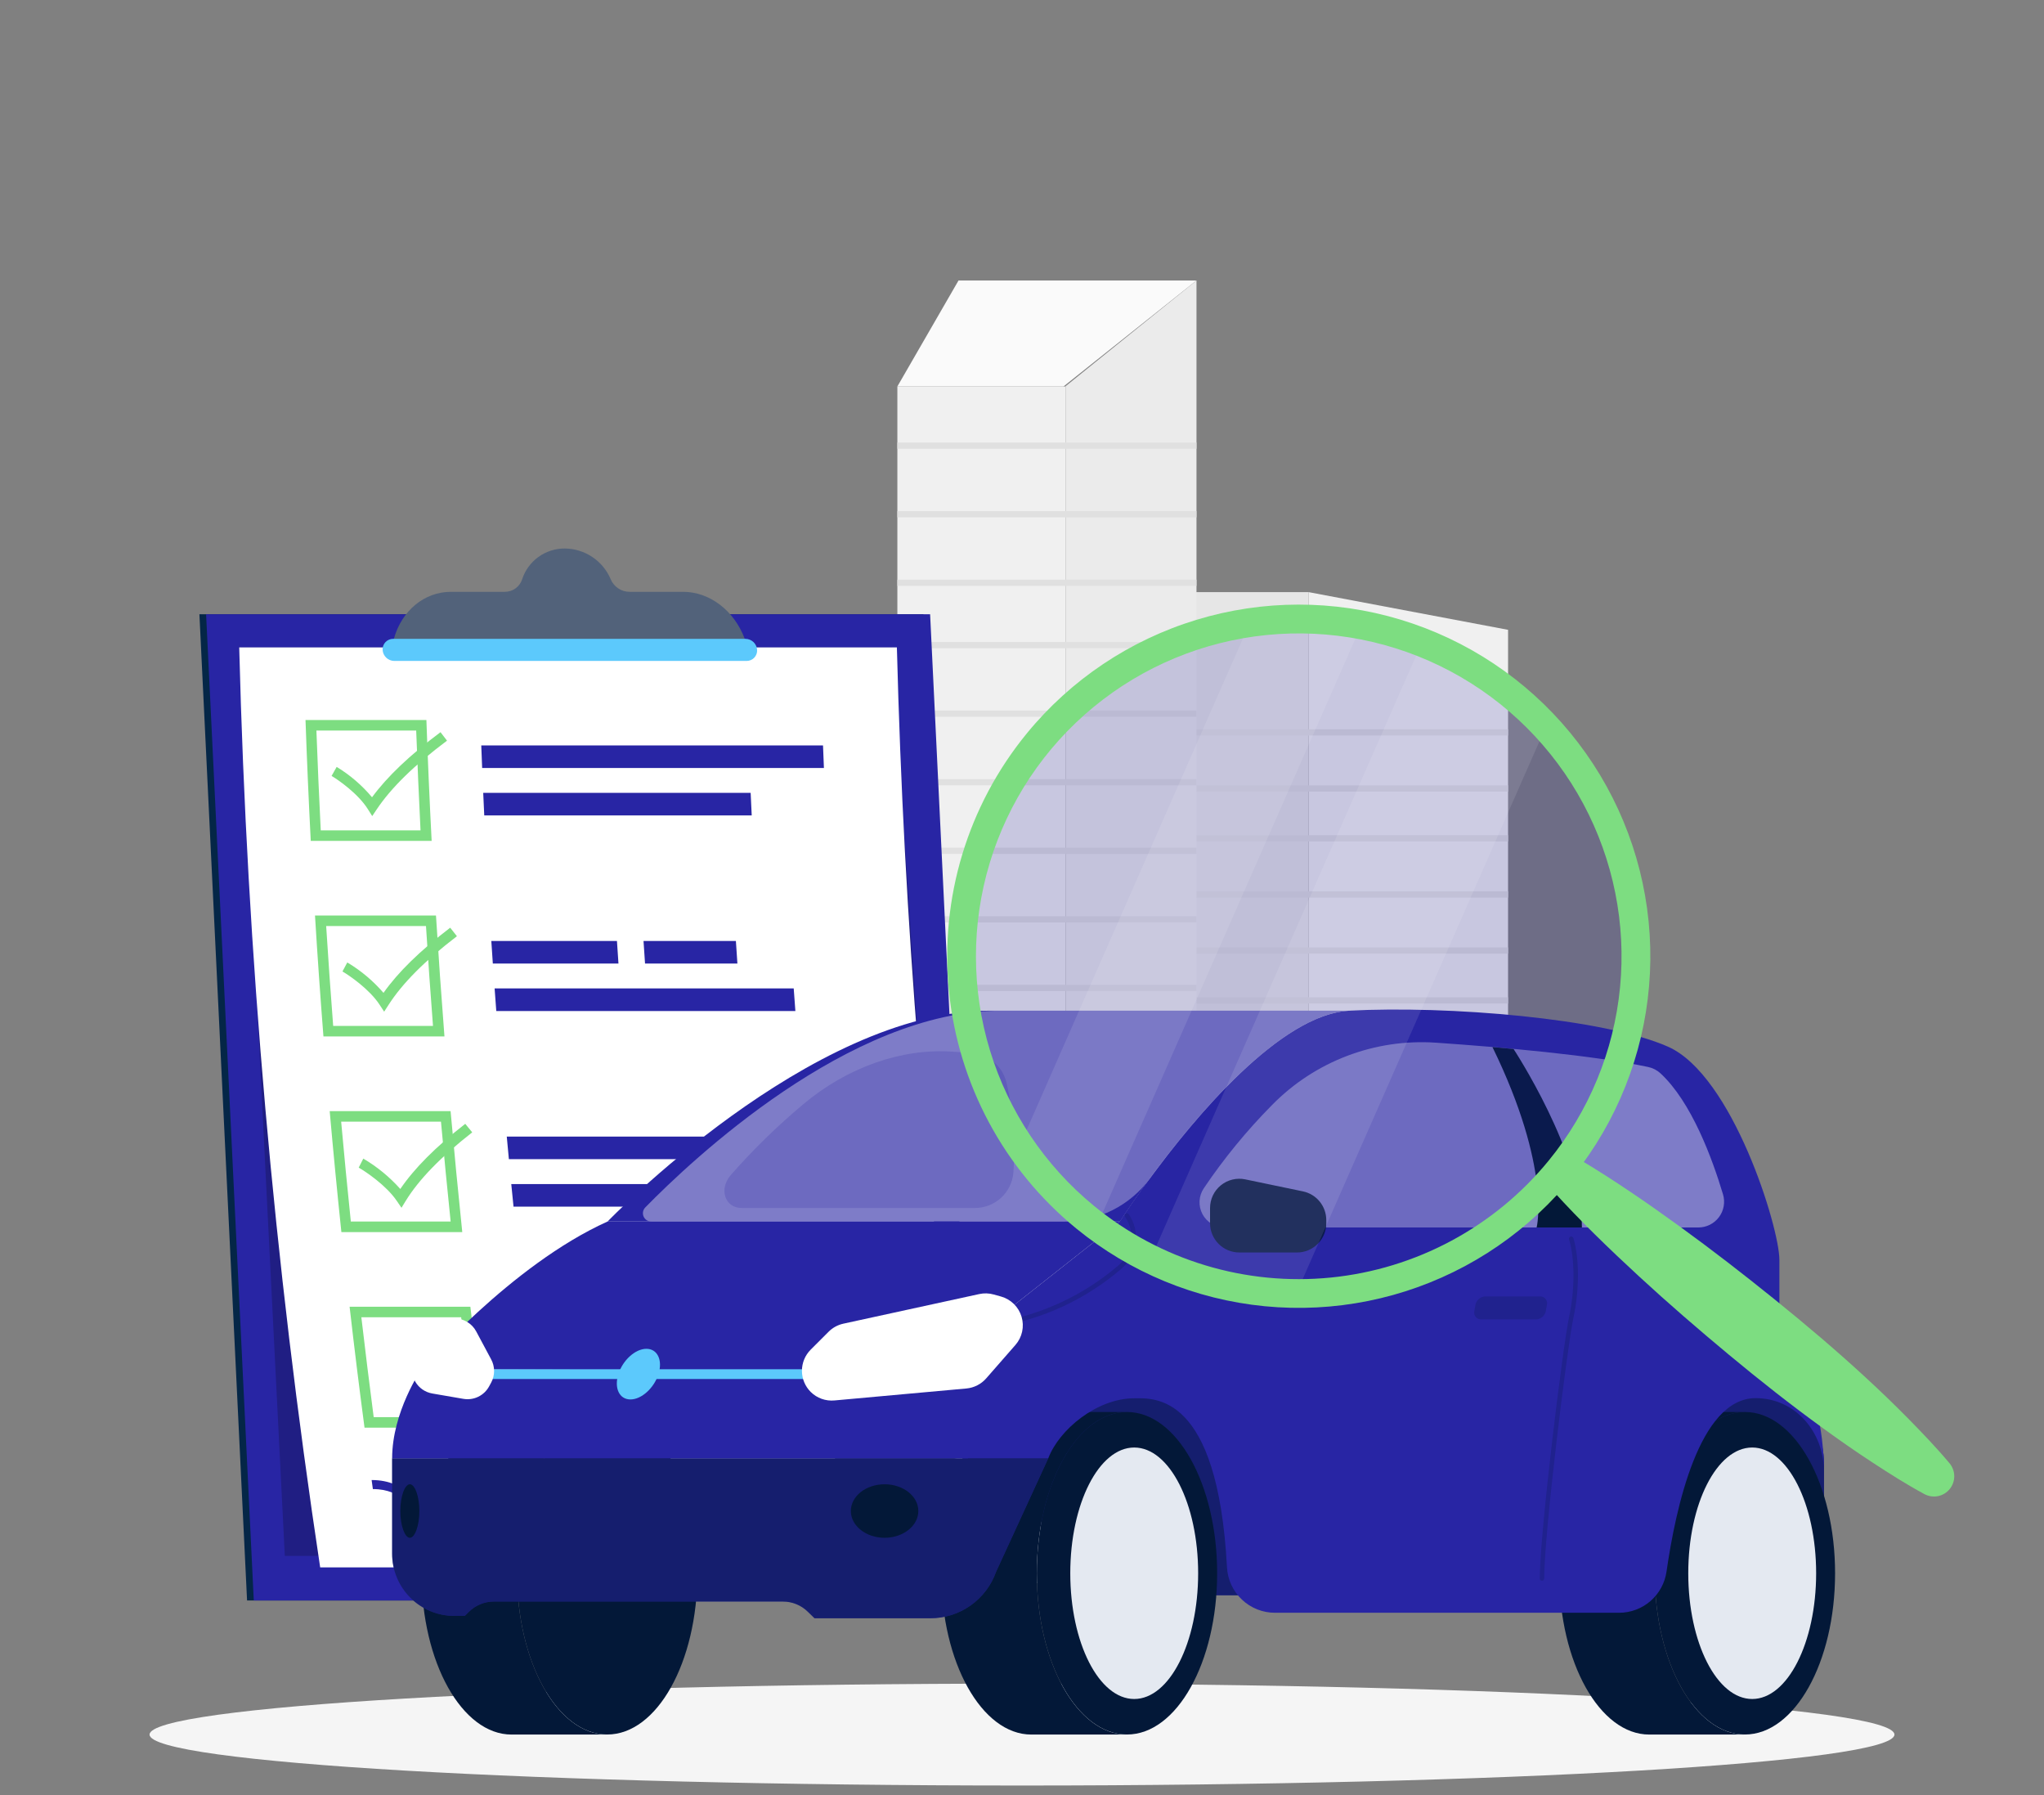 <svg width="328" height="288" viewBox="0 0 328 288" fill="none" xmlns="http://www.w3.org/2000/svg">
<rect x="0" y="0" width="328" height="288" fill="#808080" stroke="none"/>
<mask id="mask0" mask-type="alpha" maskUnits="userSpaceOnUse" x="0" y="0" width="328" height="288">
<rect width="328" height="288" fill="#C4C4C4"/>
</mask>
<g mask="url(#mask0)">
<path d="M210 95L242 101.047V254H210V95Z" fill="#F0F0F0"/>
<path d="M210 95H185V254H210V95Z" fill="#E6E6E6"/>
<path d="M185 118H242V117H185V118Z" fill="#E0E0E0"/>
<path d="M185 127H242V126H185V127Z" fill="#E0E0E0"/>
<path d="M185 135H242V134H185V135Z" fill="#E0E0E0"/>
<path d="M185 144H242V143H185V144Z" fill="#E0E0E0"/>
<path d="M185 153H242V152H185V153Z" fill="#E0E0E0"/>
<path d="M185 161H242V160H185V161Z" fill="#E0E0E0"/>
<path d="M171 62H144V254H171V62Z" fill="#F0F0F0"/>
<path d="M170.665 62H144L153.814 45H192L170.665 62Z" fill="#FAFAFA"/>
<path d="M171 61.957L192 45V254H171V61.957Z" fill="#EBEBEB"/>
<path d="M192 71H144V72H192V71Z" fill="#E0E0E0"/>
<path d="M192 82H144V83H192V82Z" fill="#E0E0E0"/>
<path d="M192 93H144V94H192V93Z" fill="#E0E0E0"/>
<path d="M192 103H144V104H192V103Z" fill="#E0E0E0"/>
<path d="M192 114H144V115H192V114Z" fill="#E0E0E0"/>
<path d="M192 125H144V126H192V125Z" fill="#E0E0E0"/>
<path d="M192 136H144V137H192V136Z" fill="#E0E0E0"/>
<path d="M192 147H144V148H192V147Z" fill="#E0E0E0"/>
<path d="M192 158H144V159H192V158Z" fill="#E0E0E0"/>
<path d="M192 169H144V170H192V169Z" fill="#E0E0E0"/>
<path d="M140 155H111V254H140V155Z" fill="#F0F0F0"/>
<path d="M121 160H116V176H121V160Z" fill="#E6E6E6"/>
<path d="M132 160H128V176H132V160Z" fill="#E6E6E6"/>
<path d="M121 180H116V196H121V180Z" fill="#E6E6E6"/>
<path d="M132 180H128V196H132V180Z" fill="#E6E6E6"/>
<path d="M140.154 155H111L117.839 148H147L140.154 155Z" fill="white"/>
<path d="M140 154.869L146.503 148L153 154.869V254H140V154.869Z" fill="#E6E6E6"/>
<path d="M148.182 98.549H32L39.646 256.775H155.828L148.182 98.549Z" fill="#042647"/>
<path d="M149.255 98.549H33.073L40.724 256.775H156.906L149.255 98.549Z" fill="#2825A4"/>
<path opacity="0.2" d="M143.122 103.871H38.386L45.704 249.623L136.777 249.502L151.912 236.086L143.122 103.871Z" fill="black"/>
<path d="M143.923 103.866C145.04 147.516 148.565 191.071 154.482 234.332C146.183 240.044 137.926 245.756 129.711 251.468H51.379C43.985 202.585 39.646 153.289 38.386 103.866H143.923Z" fill="white"/>
<path d="M154.483 234.332C146.183 240.044 137.926 245.756 129.711 251.468C131.505 243.908 133.375 236.348 135.32 228.788L154.483 234.332Z" fill="#52627A"/>
<path d="M66.786 117.202C66.985 122.538 67.216 127.877 67.482 133.219H51.47C51.201 127.877 50.969 122.538 50.774 117.202H66.786ZM68.419 115.514H49.025C49.251 121.975 49.531 128.44 49.867 134.908H69.266C68.93 128.443 68.65 121.978 68.424 115.514H68.419Z" fill="#7DDD81"/>
<path d="M132.215 123.215H77.37C77.32 122.01 77.274 120.801 77.229 119.596H132.069C132.115 120.801 132.165 122.01 132.215 123.215Z" fill="#2825A4"/>
<path d="M120.628 130.825H77.708C77.652 129.616 77.592 128.411 77.541 127.207H120.457C120.514 128.413 120.571 129.619 120.628 130.825Z" fill="#2825A4"/>
<path d="M68.358 148.571C68.694 153.914 69.069 159.256 69.482 164.598H53.465C53.052 159.256 52.677 153.914 52.341 148.571H68.358ZM69.941 146.883H50.547C50.943 153.351 51.395 159.819 51.903 166.287H71.322C70.818 159.822 70.364 153.354 69.961 146.883H69.941Z" fill="#7DDD81"/>
<path d="M99.244 154.589H79.084C79.003 153.379 78.917 152.175 78.842 150.965H99.002C99.077 152.175 99.158 153.379 99.244 154.589Z" fill="#2825A4"/>
<path d="M118.33 154.589H103.508C103.427 153.379 103.341 152.175 103.266 150.965H118.088C118.164 152.175 118.244 153.379 118.33 154.589Z" fill="#2825A4"/>
<path d="M127.634 162.204H79.638C79.547 160.995 79.461 159.79 79.371 158.581H127.367C127.457 159.79 127.543 160.995 127.634 162.204Z" fill="#2825A4"/>
<path d="M70.763 179.955C71.243 185.298 71.76 190.64 72.315 195.982H56.298C55.743 190.64 55.226 185.298 54.745 179.955H70.763ZM72.305 178.267H52.906C53.477 184.738 54.102 191.208 54.781 197.676H74.18C73.508 191.205 72.883 184.735 72.305 178.267Z" fill="#7DDD81"/>
<path d="M136.893 189.97H82.043L82.405 193.588H137.256L136.893 189.97Z" fill="#2825A4"/>
<path d="M124.242 182.354H81.322C81.433 183.559 81.543 184.768 81.659 185.973H124.575C124.464 184.768 124.348 183.574 124.242 182.354Z" fill="#2825A4"/>
<path d="M74.003 211.339C74.628 216.682 75.288 222.022 75.984 227.361H59.967C59.271 222.026 58.611 216.685 57.986 211.339H74.003ZM75.515 209.651H56.101C56.84 216.122 57.638 222.589 58.495 229.05H77.874C77.024 222.589 76.226 216.122 75.48 209.651H75.515Z" fill="#7DDD81"/>
<path d="M139.911 217.342H85.061C84.915 216.132 84.769 214.928 84.627 213.718H139.473C139.619 214.943 139.76 216.147 139.911 217.342Z" fill="#2825A4"/>
<path d="M110.982 224.967H86.014C85.858 223.763 85.706 222.553 85.555 221.349H110.523C110.675 222.553 110.826 223.763 110.982 224.967Z" fill="#2825A4"/>
<path d="M125.89 224.967H115.11C114.953 223.763 114.802 222.553 114.651 221.349H125.431C125.583 222.553 125.754 223.763 125.89 224.967Z" fill="#2825A4"/>
<path d="M59.73 130.931L59.02 129.802C57.467 127.333 54.302 125.13 53.209 124.485L54.025 123.038C56.171 124.341 58.088 125.988 59.7 127.912C62.139 124.591 65.748 121.159 70.687 117.469L71.731 118.83C66.459 122.776 62.769 126.39 60.441 129.868L59.73 130.931Z" fill="#7DDD81"/>
<path d="M61.645 162.31L60.904 161.181C59.291 158.712 56.065 156.504 54.956 155.859L55.728 154.412C57.914 155.716 59.877 157.363 61.539 159.291C63.887 155.965 67.4 152.532 72.244 148.838C72.602 149.292 72.964 149.745 73.322 150.204C68.156 154.155 64.563 157.764 62.33 161.247C62.098 161.599 61.871 161.957 61.645 162.31Z" fill="#7DDD81"/>
<path d="M64.427 193.775L63.656 192.646C61.972 190.176 58.686 187.969 57.562 187.329C57.804 186.825 58.066 186.361 58.298 185.882C60.519 187.188 62.522 188.832 64.236 190.756C66.498 187.43 69.921 184.002 74.658 180.303L75.777 181.669C70.737 185.62 67.209 189.229 65.077 192.711L64.427 193.775Z" fill="#7DDD81"/>
<path d="M115.236 242.774C112.262 242.774 110.548 241.675 109.036 240.707C107.524 239.74 106.224 238.903 103.714 238.903C101.204 238.903 100.085 239.78 98.901 240.707C97.716 241.635 96.265 242.774 93.291 242.774C90.318 242.774 88.604 241.675 87.097 240.707C85.59 239.74 84.29 238.903 81.775 238.903C79.26 238.903 78.146 239.78 76.962 240.707C75.777 241.635 74.326 242.774 71.357 242.774C68.389 242.774 66.67 241.675 65.158 240.707C63.646 239.74 62.351 238.903 59.836 238.903C59.77 238.399 59.7 237.935 59.634 237.451C62.608 237.451 64.316 238.55 65.828 239.518C67.34 240.486 68.636 241.322 71.146 241.322C73.656 241.322 74.774 240.445 75.959 239.518C77.143 238.59 78.6 237.451 81.573 237.451C84.547 237.451 86.251 238.55 87.763 239.518C89.275 240.486 90.575 241.322 93.085 241.322C95.595 241.322 96.713 240.445 97.898 239.518C99.082 238.59 100.539 237.451 103.513 237.451C106.486 237.451 108.195 238.55 109.707 239.518C111.219 240.486 112.514 241.322 115.029 241.322C115.094 241.806 115.17 242.29 115.236 242.774Z" fill="#2825A4"/>
<path d="M119.5 102.465C117.796 97.929 113.86 94.951 109.626 94.951H100.998C100.356 94.945 99.729 94.751 99.196 94.392C98.663 94.034 98.247 93.527 97.999 92.934C97.389 91.486 96.369 90.247 95.064 89.371C93.76 88.494 92.228 88.018 90.656 88C89.135 87.985 87.65 88.455 86.415 89.343C85.18 90.23 84.261 91.489 83.791 92.934C83.6 93.526 83.224 94.041 82.719 94.404C82.214 94.767 81.606 94.958 80.984 94.951H72.361C68.122 94.951 64.473 97.944 63.213 102.465L62.709 104.264H120.165L119.5 102.465Z" fill="#52627A"/>
<path d="M119.807 106.039H63.258C62.781 106.033 62.324 105.847 61.979 105.518C61.634 105.188 61.426 104.741 61.398 104.264C61.386 104.036 61.421 103.807 61.5 103.592C61.58 103.377 61.702 103.181 61.86 103.015C62.018 102.849 62.209 102.718 62.42 102.628C62.631 102.539 62.858 102.494 63.087 102.495H119.636C120.112 102.501 120.568 102.686 120.913 103.014C121.258 103.343 121.466 103.789 121.495 104.264C121.509 104.494 121.474 104.723 121.395 104.939C121.316 105.154 121.194 105.351 121.036 105.517C120.877 105.684 120.687 105.816 120.475 105.905C120.264 105.995 120.037 106.04 119.807 106.039Z" fill="#5CC9FC"/>
<path d="M164 286.463C241.32 286.463 304 282.804 304 278.289C304 273.775 241.32 270.116 164 270.116C86.68 270.116 24 273.775 24 278.289C24 282.804 86.68 286.463 164 286.463Z" fill="#F5F5F5"/>
<path d="M292.7 255.941H167.099V216.791H277.812L288.144 225.189C289.573 226.348 290.723 227.812 291.512 229.474C292.3 231.136 292.706 232.953 292.7 234.792V255.941Z" fill="#2825A4"/>
<path opacity="0.5" d="M292.7 255.941H167.099V216.791H277.812L288.144 225.189C289.573 226.348 290.723 227.812 291.512 229.474C292.3 231.136 292.706 232.953 292.7 234.792V255.941Z" fill="#031838"/>
<path d="M166.376 252.408C166.376 238.119 172.875 226.537 180.817 226.537H165.495C157.502 226.537 151.054 238.09 151.054 252.408C151.054 266.727 157.553 278.287 165.495 278.287H180.846C172.839 278.287 166.376 266.698 166.376 252.408Z" fill="#031838"/>
<path d="M180.846 278.28C188.837 278.28 195.316 266.697 195.316 252.408C195.316 238.12 188.837 226.537 180.846 226.537C172.854 226.537 166.375 238.12 166.375 252.408C166.375 266.697 172.854 278.28 180.846 278.28Z" fill="#031838"/>
<path d="M182.007 272.582C187.674 272.582 192.267 263.55 192.267 252.408C192.267 241.266 187.674 232.234 182.007 232.234C176.34 232.234 171.747 241.266 171.747 252.408C171.747 263.55 176.34 272.582 182.007 272.582Z" fill="#E4E9F1"/>
<path d="M82.97 252.408C82.97 238.119 89.469 226.537 97.411 226.537H82.089C74.096 226.537 67.648 238.09 67.648 252.408C67.648 266.727 74.147 278.287 82.089 278.287H97.44C89.447 278.287 82.97 266.698 82.97 252.408Z" fill="#031838"/>
<path d="M97.44 278.28C105.432 278.28 111.91 266.697 111.91 252.408C111.91 238.12 105.432 226.537 97.44 226.537C89.449 226.537 82.97 238.12 82.97 252.408C82.97 266.697 89.449 278.28 97.44 278.28Z" fill="#031838"/>
<path d="M265.535 252.408C265.535 238.119 272.034 226.537 279.977 226.537H264.654C256.669 226.537 250.213 238.09 250.213 252.408C250.213 266.727 256.712 278.287 264.654 278.287H280.005C272.019 278.287 265.535 266.698 265.535 252.408Z" fill="#031838"/>
<path d="M280.005 278.28C287.997 278.28 294.475 266.697 294.475 252.408C294.475 238.12 287.997 226.537 280.005 226.537C272.014 226.537 265.535 238.12 265.535 252.408C265.535 266.697 272.014 278.28 280.005 278.28Z" fill="#031838"/>
<path d="M281.175 272.582C286.842 272.582 291.436 263.55 291.436 252.408C291.436 241.266 286.842 232.234 281.175 232.234C275.509 232.234 270.915 241.266 270.915 252.408C270.915 263.55 275.509 272.582 281.175 272.582Z" fill="#E4E9F1"/>
<path d="M149.278 259.63H130.714L129.674 258.619C128.606 257.549 127.157 256.947 125.645 256.944H79.245C77.733 256.947 76.284 257.549 75.216 258.619L74.581 259.248H72.891C71.579 259.248 70.279 258.988 69.066 258.484C67.854 257.98 66.753 257.242 65.828 256.311C64.901 255.381 64.169 254.276 63.671 253.061C63.173 251.847 62.92 250.545 62.927 249.233V233.961H168.217L159.841 252.171C159.069 254.355 157.638 256.245 155.746 257.581C153.854 258.917 151.594 259.633 149.278 259.63Z" fill="#2825A4"/>
<path opacity="0.5" d="M149.278 259.63H130.714L129.674 258.619C128.606 257.549 127.157 256.947 125.645 256.944H79.245C77.733 256.947 76.284 257.549 75.216 258.619L74.581 259.248H72.891C71.579 259.248 70.279 258.988 69.066 258.484C67.854 257.98 66.753 257.242 65.828 256.311C64.901 255.381 64.169 254.276 63.671 253.061C63.173 251.847 62.92 250.545 62.927 249.233V233.961H168.217L159.841 252.171C159.069 254.355 157.638 256.245 155.746 257.581C153.854 258.917 151.594 259.633 149.278 259.63Z" fill="#031838"/>
<path d="M258.878 168.852C258.814 168.853 258.751 168.836 258.697 168.802C258.656 168.778 258.62 168.747 258.591 168.71C258.562 168.672 258.541 168.629 258.528 168.584C258.516 168.538 258.513 168.49 258.52 168.443C258.527 168.396 258.543 168.351 258.567 168.311L263.622 159.646C263.642 159.6 263.673 159.559 263.71 159.525C263.748 159.492 263.792 159.466 263.841 159.451C263.889 159.435 263.939 159.43 263.99 159.436C264.04 159.441 264.088 159.457 264.132 159.483C264.176 159.508 264.214 159.542 264.243 159.583C264.273 159.624 264.294 159.671 264.304 159.72C264.314 159.77 264.314 159.821 264.304 159.87C264.293 159.919 264.272 159.966 264.243 160.007L259.188 168.672C259.157 168.726 259.112 168.772 259.057 168.803C259.003 168.835 258.941 168.852 258.878 168.852Z" fill="#031838"/>
<path d="M285.538 211.959V202.11C285.538 196.933 278.014 172.505 267.667 167.928C257.32 163.35 232.286 161.314 216.516 162.151C200.747 162.989 179.691 195.972 179.691 195.972L181.98 224.335C185.186 224.335 195.396 223.367 196.891 251.426C196.991 253.405 197.848 255.268 199.285 256.631C200.722 257.995 202.629 258.752 204.61 258.748H259.818C261.673 258.747 263.464 258.075 264.863 256.857C266.261 255.639 267.173 253.956 267.429 252.12C268.873 242.119 272.642 224.313 281.733 224.313C288.108 224.313 292.679 229.772 292.679 236.032C292.681 229.155 291.011 222.38 287.812 216.291L285.538 211.959Z" fill="#2825A4"/>
<path d="M158.751 162.153C130.035 162.153 97.499 195.975 97.499 195.975H179.72C179.72 195.975 200.753 162.998 216.545 162.153H158.751Z" fill="#2825A4"/>
<path opacity="0.4" d="M160.513 162.153C136.324 162.153 110.951 186.155 103.55 193.714C103.366 193.902 103.242 194.139 103.193 194.396C103.143 194.654 103.171 194.921 103.273 195.162C103.375 195.404 103.546 195.61 103.765 195.755C103.984 195.899 104.241 195.976 104.503 195.975H170.831C173.501 195.982 176.135 195.36 178.519 194.158C180.903 192.956 182.969 191.208 184.551 189.057C191.684 179.338 205.425 162.753 216.545 162.153H160.513Z" fill="white"/>
<path d="M179.72 195.975L149.35 219.94L67.62 219.68C67.62 219.68 62.927 226.503 62.927 233.962H168.217C169.943 229.391 175.994 224.337 182.008 224.337C182.008 215.831 179.72 195.975 179.72 195.975Z" fill="#2825A4"/>
<path opacity="0.2" d="M159.84 212.877C159.753 212.876 159.67 212.844 159.605 212.787C159.54 212.73 159.498 212.652 159.486 212.567C159.474 212.473 159.498 212.378 159.555 212.303C159.612 212.227 159.696 212.177 159.789 212.162C167.079 210.98 173.901 207.807 179.501 202.992C180.609 202.061 181.329 200.751 181.523 199.317C181.716 197.883 181.369 196.429 180.548 195.237C180.518 195.199 180.497 195.154 180.484 195.107C180.472 195.059 180.47 195.01 180.477 194.961C180.484 194.913 180.502 194.867 180.527 194.825C180.553 194.783 180.588 194.748 180.628 194.72C180.668 194.692 180.713 194.672 180.761 194.662C180.809 194.653 180.859 194.653 180.907 194.663C180.955 194.672 181 194.692 181.041 194.72C181.081 194.748 181.115 194.784 181.141 194.826C182.061 196.165 182.45 197.799 182.233 199.41C182.015 201.021 181.206 202.493 179.964 203.541C174.265 208.445 167.32 211.674 159.898 212.87L159.84 212.877Z" fill="#031838"/>
<path d="M67.622 219.68C67.622 219.68 81.976 202.95 97.5 195.975H179.721L149.351 219.94L67.622 219.68Z" fill="#2825A4"/>
<path d="M131.198 219.677H77.282V221.244H131.198V219.677Z" fill="#5CC9FC"/>
<path d="M130.079 216.545L132.968 213.657C133.617 213.008 134.439 212.56 135.336 212.365L157.149 207.613C157.916 207.446 158.712 207.471 159.467 207.686L160.637 208.011C161.416 208.23 162.126 208.643 162.702 209.211C163.279 209.779 163.702 210.483 163.932 211.259C164.163 212.034 164.194 212.855 164.021 213.646C163.849 214.437 163.48 215.171 162.947 215.78L158.254 221.145C157.445 222.068 156.313 222.646 155.091 222.762L133.913 224.683C133.214 224.75 132.508 224.661 131.847 224.424C131.185 224.187 130.584 223.807 130.087 223.311C129.191 222.413 128.687 221.198 128.686 219.93C128.685 218.662 129.186 217.445 130.079 216.545Z" fill="white"/>
<path d="M78.805 218.073L76.415 213.604C76.079 212.978 75.58 212.454 74.971 212.087C74.393 211.741 73.735 211.548 73.061 211.529C72.387 211.51 71.719 211.665 71.123 211.979L69.31 212.932C68.42 213.403 67.743 214.196 67.418 215.149L66.314 218.42C66.13 218.958 66.065 219.53 66.124 220.096C66.183 220.662 66.364 221.209 66.654 221.698C66.944 222.188 67.337 222.608 67.806 222.931C68.274 223.254 68.807 223.471 69.368 223.568L74.358 224.427C75.171 224.568 76.009 224.449 76.751 224.088C77.494 223.726 78.104 223.14 78.495 222.413L78.827 221.799C79.133 221.225 79.291 220.584 79.287 219.933C79.283 219.283 79.118 218.644 78.805 218.073Z" fill="white"/>
<path opacity="0.4" d="M196.514 196.931H272.532C273.177 196.932 273.813 196.781 274.388 196.492C274.964 196.203 275.465 195.783 275.849 195.265C276.234 194.748 276.492 194.148 276.603 193.513C276.714 192.879 276.675 192.227 276.489 191.61C274.756 185.833 271.435 176.8 266.446 172.193C265.891 171.686 265.21 171.337 264.474 171.183C255.514 169.284 241.109 168.02 230.422 167.284C225.578 166.952 220.72 167.674 216.182 169.399C211.643 171.124 207.533 173.811 204.132 177.277C200.066 181.384 196.394 185.864 193.164 190.657C192.759 191.264 192.527 191.969 192.491 192.698C192.456 193.427 192.618 194.152 192.962 194.796C193.306 195.44 193.818 195.978 194.443 196.354C195.069 196.73 195.784 196.93 196.514 196.931Z" fill="white"/>
<path d="M147.365 242.421C147.365 244.789 144.939 246.717 141.95 246.717C138.96 246.717 136.534 244.789 136.534 242.421C136.534 240.052 138.953 238.132 141.95 238.132C144.946 238.132 147.365 240.052 147.365 242.421Z" fill="#031838"/>
<path d="M103.728 216.398C105.505 216.398 106.371 218.218 105.664 220.456C104.956 222.695 102.949 224.522 101.165 224.522C99.382 224.522 98.522 222.702 99.23 220.456C99.938 218.211 101.952 216.398 103.728 216.398Z" fill="#5CC9FC"/>
<path d="M67.294 242.421C67.294 244.789 66.573 246.717 65.771 246.717C64.969 246.717 64.24 244.789 64.24 242.421C64.24 240.052 64.962 238.132 65.771 238.132C66.58 238.132 67.294 240.052 67.294 242.421Z" fill="#031838"/>
<path d="M194.176 196.247V193.814C194.175 193.115 194.33 192.426 194.63 191.795C194.929 191.164 195.366 190.608 195.907 190.167C196.449 189.727 197.082 189.412 197.761 189.248C198.439 189.083 199.146 189.071 199.83 189.214L209.086 191.142C210.143 191.362 211.092 191.94 211.773 192.778C212.454 193.615 212.826 194.662 212.827 195.741V196.247C212.827 197.492 212.332 198.687 211.452 199.568C210.572 200.449 209.379 200.946 208.133 200.947H198.876C197.63 200.947 196.434 200.452 195.553 199.571C194.671 198.689 194.176 197.494 194.176 196.247Z" fill="#031838"/>
<path d="M242.879 168.296C242.879 168.296 241.644 168.174 239.492 167.986C249.009 187.481 246.583 196.933 246.583 196.933H253.847C253.919 185.062 242.879 168.296 242.879 168.296Z" fill="#031838"/>
<path opacity="0.2" d="M162.613 188.204C162.466 189.736 161.754 191.159 160.615 192.195C159.477 193.23 157.993 193.805 156.454 193.807H119.03C116.3 193.807 115.311 190.76 117.29 188.493C120.86 184.428 124.736 180.643 128.886 177.171C135.933 171.236 144.685 168.153 152.865 168.723L155.956 168.947C157.29 169.051 158.554 169.583 159.561 170.464C160.568 171.344 161.264 172.527 161.545 173.835C162.637 178.541 162.997 183.388 162.613 188.204Z" fill="#2825A4"/>
<path opacity="0.2" d="M247.448 253.613C247.352 253.613 247.26 253.575 247.193 253.507C247.125 253.439 247.087 253.348 247.087 253.252C247.087 245.945 250.813 215.813 251.788 211.3C252.733 206.917 252.733 202.022 251.788 198.838C251.761 198.746 251.772 198.647 251.818 198.563C251.864 198.479 251.941 198.417 252.033 198.39C252.125 198.365 252.223 198.377 252.306 198.423C252.39 198.468 252.452 198.545 252.481 198.635C253.456 201.928 253.456 206.961 252.481 211.452C251.506 215.943 247.795 245.974 247.795 253.252C247.795 253.345 247.759 253.435 247.694 253.502C247.629 253.57 247.541 253.609 247.448 253.613Z" fill="#031838"/>
<path opacity="0.2" d="M246.488 211.682H237.686C237.519 211.688 237.353 211.655 237.201 211.586C237.049 211.517 236.914 211.414 236.808 211.285C236.702 211.156 236.627 211.004 236.589 210.841C236.551 210.679 236.551 210.509 236.589 210.347L236.769 209.329C236.842 208.962 237.036 208.631 237.321 208.389C237.605 208.146 237.963 208.007 238.336 207.993H247.138C247.305 207.987 247.471 208.02 247.623 208.089C247.775 208.158 247.91 208.261 248.016 208.39C248.122 208.519 248.197 208.671 248.235 208.834C248.273 208.997 248.273 209.166 248.235 209.329L248.055 210.347C247.982 210.713 247.788 211.044 247.503 211.287C247.219 211.529 246.861 211.669 246.488 211.682Z" fill="#031838"/>
<path opacity="0.2" d="M227.624 202.845C217.847 206.643 207.163 207.457 196.923 205.184C186.683 202.91 177.348 197.651 170.097 190.072C162.846 182.493 158.005 172.934 156.187 162.604C154.368 152.273 155.654 141.636 159.881 132.036C164.109 122.437 171.087 114.306 179.935 108.673C188.783 103.04 199.103 100.156 209.589 100.388C220.076 100.62 230.258 103.955 238.849 109.974C247.44 115.992 254.053 124.423 257.852 134.2C260.376 140.692 261.596 147.617 261.442 154.581C261.289 161.544 259.765 168.41 256.958 174.784C254.151 181.159 250.115 186.918 245.082 191.733C240.049 196.547 234.117 200.323 227.624 202.845Z" fill="#2825A4"/>
<path opacity="0.1" d="M218.027 101.254L176.43 195.724C175.789 195.239 175.154 194.737 174.531 194.229C170.511 190.904 167.01 186.996 164.144 182.636L200.073 101.035C206.026 100.076 212.099 100.15 218.027 101.254Z" fill="white"/>
<path opacity="0.1" d="M247.598 117.643L208.489 206.463C200.365 206.472 192.348 204.612 185.059 201.027L227.763 104.035C235.329 106.994 242.115 111.649 247.598 117.643Z" fill="white"/>
<path d="M164.755 117.686C171.822 109.051 181.291 102.705 191.964 99.452C202.637 96.198 214.035 96.183 224.717 99.407C235.399 102.631 244.885 108.951 251.976 117.567C259.066 126.182 263.443 136.707 264.551 147.81C265.66 158.913 263.452 170.095 258.206 179.943C252.959 189.79 244.911 197.861 235.077 203.135C225.244 208.408 214.068 210.647 202.962 209.569C191.856 208.49 181.319 204.143 172.684 197.076C161.106 187.599 153.766 173.911 152.28 159.023C150.793 144.135 155.28 129.266 164.755 117.686ZM248.503 186.221C254.989 178.292 258.979 168.617 259.968 158.42C260.956 148.223 258.899 137.962 254.056 128.935C249.213 119.907 241.802 112.518 232.759 107.702C223.717 102.887 213.45 100.86 203.256 101.879C193.062 102.899 183.4 106.918 175.49 113.428C167.58 119.939 161.779 128.649 158.819 138.457C155.859 148.265 155.874 158.73 158.862 168.529C161.85 178.328 167.676 187.022 175.604 193.51C180.869 197.818 186.931 201.048 193.444 203.013C199.957 204.979 206.794 205.642 213.563 204.965C220.332 204.288 226.902 202.284 232.897 199.068C238.892 195.852 244.195 191.487 248.503 186.221Z" fill="#7DDD81"/>
<path d="M253.483 186.024C259.041 189.342 264.327 192.989 269.521 196.752C274.715 200.515 279.776 204.433 284.756 208.456C289.736 212.478 294.624 216.616 299.339 220.961C301.701 223.131 304.01 225.359 306.264 227.644C308.526 229.952 310.748 232.261 312.843 234.765C313.327 235.345 313.594 236.075 313.598 236.831C313.601 237.586 313.342 238.319 312.864 238.904C312.386 239.488 311.719 239.888 310.978 240.035C310.237 240.181 309.468 240.064 308.803 239.705C305.918 238.147 303.217 236.427 300.522 234.667C297.827 232.907 295.196 231.072 292.599 229.185C287.405 225.422 282.378 221.457 277.456 217.366C272.533 213.274 267.686 209.09 262.971 204.739C258.256 200.388 253.633 195.933 249.282 191.143C248.739 190.55 248.427 189.782 248.405 188.978C248.382 188.175 248.65 187.39 249.159 186.768C249.668 186.146 250.384 185.728 251.177 185.592C251.969 185.455 252.784 185.608 253.472 186.024H253.483Z" fill="#7DDD81"/>
</g>
</svg>
